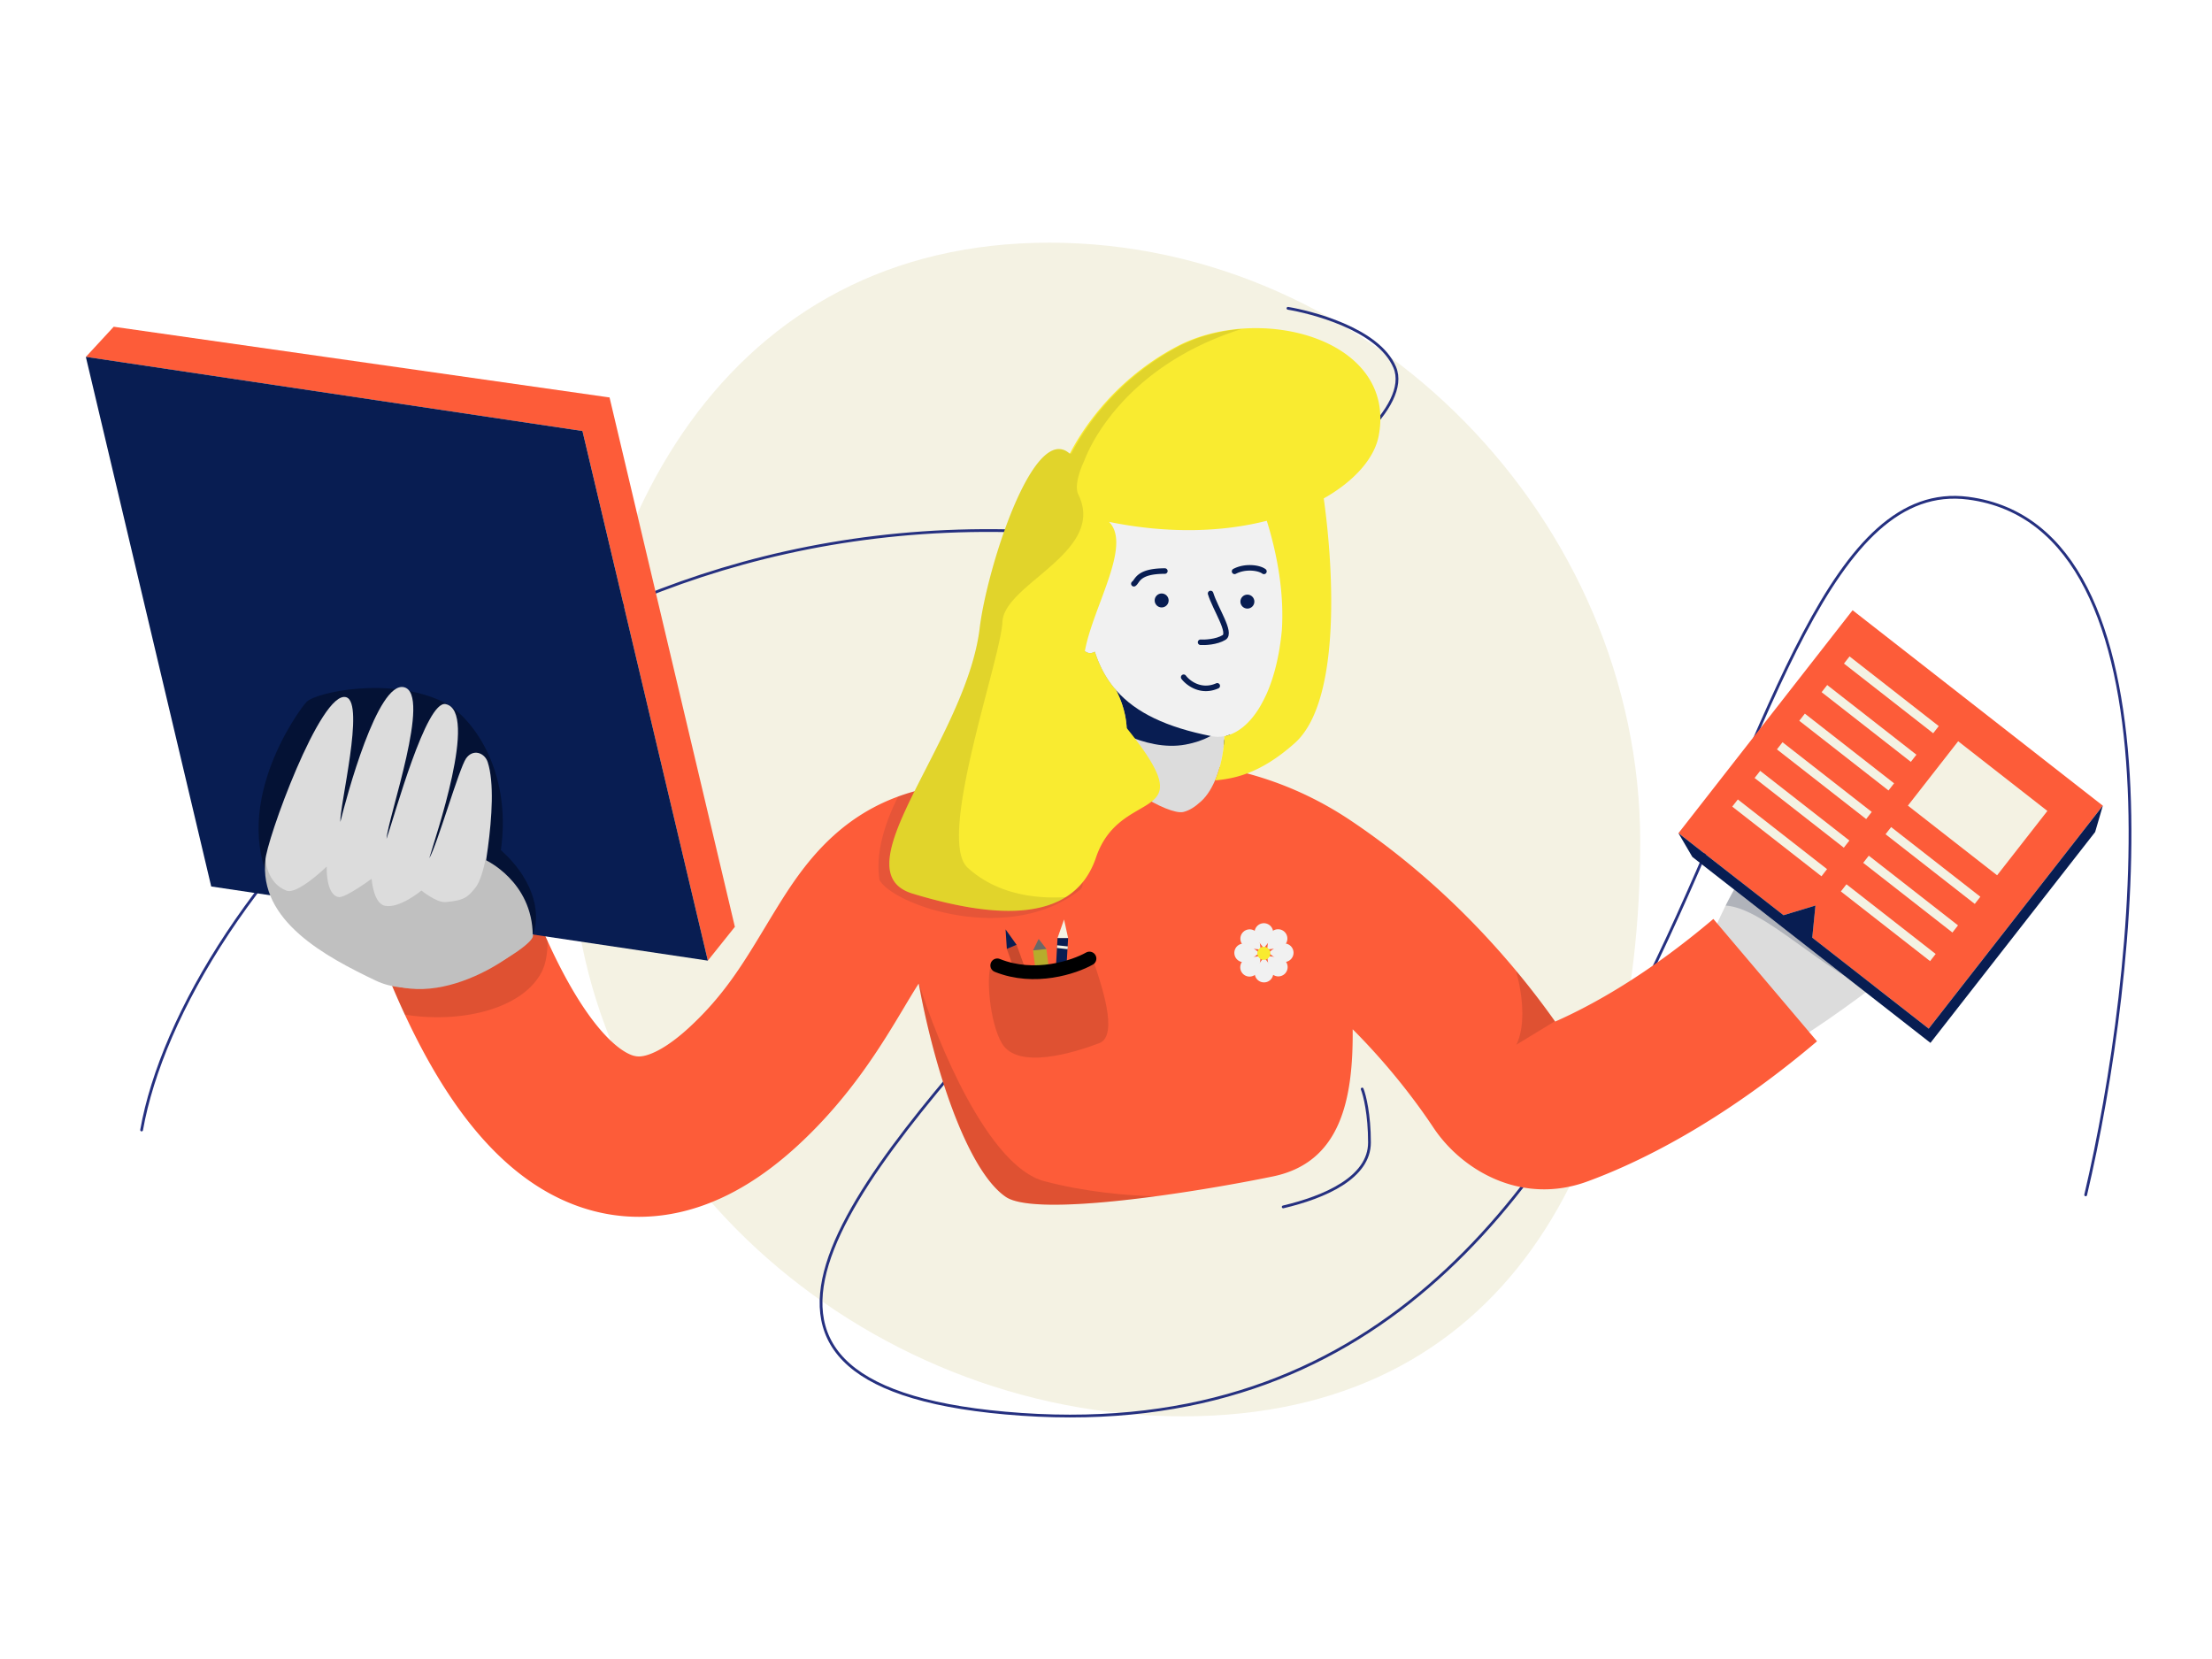 <svg xmlns="http://www.w3.org/2000/svg" width="800" height="600" fill="none" viewBox="0 0 800 600">
  <g class="woman_reading_a_book">
    <path fill="#fff" d="M0 0h800v600H0z"/>
    <path fill="#DCDCDC" d="M639.082 310.345c-6.208-3.104-17.481 20.621-24.079 38.344 4.896 11.363 17.129 31.886 22.672 32.995 6.929 1.385 63.189-41.295 67.901-48.778 4.711-7.483-14.689-29.654-24.943-34.92-8.204-4.213-26.144 12.918-37.692 30.378.554-4.25 2.349-14.915-3.859-18.019z" class="Vector 6"/>
    <path fill="#F4F2E3" d="M593.205 304.416c0 115.908-49.488 207.817-165.396 207.817-115.907 0-221.015-91.909-221.015-207.817S263.6 87.766 379.508 87.766s213.697 100.742 213.697 216.65z" class="Ellipse"/>
    <path stroke="#253080" stroke-linecap="round" d="M51.212 408.677c14.767-83.372 139.373-231.817 335.773-215.573 245.499 20.304-272.265 300.875-17.536 318.411 254.729 17.536 243.654-344.253 342.408-331.332 79.002 10.337 61.221 172.28 42.454 251.96" class="Vector"/>
    <path fill="#FD5C39" fill-rule="evenodd" d="M31.048 129.082l179.617 26.814 45.34 191.528 9.774-12.218-45.344-191.544-.057.072-179.253-25.566-10.077 10.914zm729.469 162.301l-90.501-70.686-62.978 80.633-.001.001.002.001 37.987 29.669 11.553-3.497-1.154 11.62 42.113 32.892 62.979-80.633zm-428.249 64.322c-.517.804-1.055 1.658-1.615 2.564a461.965 461.965 0 00-3.66 6.061l-.002.003-.001.001v.001c-7.873 13.183-19.243 32.219-38.373 49.86-12.531 11.556-26.801 20.636-42.86 24.235-16.845 3.775-33.252.958-47.877-7.309-26.771-15.133-45.634-47.315-60.153-84.673l54.061-21.009c13.804 35.519 26.603 50.651 34.633 55.19 2.774 1.568 4.552 1.675 6.651 1.205 2.885-.647 8.318-2.984 16.225-10.275 12.528-11.554 19.404-22.947 27.269-35.981l.004-.006c1.534-2.542 3.105-5.146 4.764-7.826 9.821-15.87 24.175-36.448 54.199-42.711 52.055-10.858 105.346-20.232 153.058 11.779 35.978 24.139 60.345 53.532 73.854 72.658 13.288-5.863 33.352-16.904 57.218-37.124l37.492 44.253c-34.999 29.652-64.725 43.978-83.07 50.697-23.91 8.758-45.464-4.137-55.645-19.45-5.87-8.83-15.608-21.952-29.226-35.607.225 25.393-4.329 48.187-28.846 53.232-28.316 5.827-85.62 14.869-96.602 7.399-13.352-9.083-25.413-43.956-31.498-77.167z" class="Primary" clip-rule="evenodd"/>
    <path fill="#000" fill-opacity=".12" fill-rule="evenodd" d="M146.429 366.954c-3.071-6.598-5.963-13.459-8.701-20.504l54.061-21.01a289.605 289.605 0 006.249 14.901c.005 4.565-.706 8.56-2.288 11.482-7.238 13.359-29.41 18.334-49.321 15.131z" class="Intersect" clip-rule="evenodd"/>
    <path fill="silver" d="M139.036 355.097c-19.01-8.633-38.164-21.767-42.045-34.923l65.098 6.203c10.462 1.098 31.55 4.347 32.202 8.56.814 5.265-31.492 30.95-55.255 20.16z" class="Vector 11"/>
    <g class="Group 3">
      <path fill="#081D52" d="M31.049 129.062L210.66 155.88l45.344 191.544-179.612-26.818-45.344-191.544z" class="Rectangle 2"/>
    </g>
    <g class="Group">
      <path fill="#F4F2E3" d="M628.511 289.132l32.268 25.203-2.02 2.587-32.268-25.203z" class="Rectangle 2_2"/>
      <path fill="#F4F2E3" d="M636.592 278.786l32.268 25.203-2.02 2.587-32.268-25.203z" class="Rectangle 2.1"/>
      <path fill="#F4F2E3" d="M644.672 268.44l32.268 25.203-2.02 2.587-32.268-25.203z" class="Rectangle 2.2"/>
      <path fill="#F4F2E3" d="M652.753 258.094l32.268 25.203-2.02 2.587-32.268-25.203z" class="Rectangle 2.3"/>
      <path fill="#F4F2E3" d="M660.833 247.749l32.268 25.203-2.02 2.587-32.268-25.203z" class="Rectangle 2.4"/>
      <path fill="#F4F2E3" d="M668.914 237.403l32.268 25.203-2.02 2.587-32.268-25.203z" class="Rectangle 2.5"/>
    </g>
    <g class="Group_2">
      <path fill="#F4F2E3" d="M667.794 319.815l32.268 25.203-2.02 2.587-32.268-25.203z" class="Rectangle 2_3"/>
      <path fill="#F4F2E3" d="M675.874 309.469l32.268 25.203-2.02 2.587-32.268-25.203z" class="Rectangle 2.1_2"/>
      <path fill="#F4F2E3" d="M683.955 299.123l32.268 25.203-2.02 2.587-32.268-25.203z" class="Rectangle 2.2_2"/>
      <path fill="#F4F2E3" d="M708.197 268.085l32.268 25.203-18.182 23.278-32.267-25.203z" class="Rectangle 2.5_2"/>
    </g>
    <path fill="#081D52" fill-rule="evenodd" d="M760.517 291.383l-62.979 80.633-42.113-32.892 1.154-11.62-11.553 3.497-37.989-29.671 5.018 8.583 83.221 65 2.039 1.593.857.669 59.564-76.261 2.781-9.531z" class="Union" clip-rule="evenodd"/>
    <path fill="#DCDCDC" d="M403.869 276.938c6.331-9.745 3.733-22.002-2.812-31.747 12.581-2.377 32.306.467 37.774 5.736 6.834 6.586 4.617 30.622-4.413 38.858-2.405 2.195-4.337 3.354-6.392 3.869-5.58 1.4-27.291-11.892-24.157-16.716z" class="Vector 2"/>
    <path fill="#081D52" fill-rule="evenodd" d="M441.469 255.416c.709 2.057 1.135 4.504 1.293 7.147-2.733 2.738-7.152 5.443-13.928 6.709-7.519 1.405-15.292-.65-21.38-3.354.372-6.182-1.566-12.603-4.905-18.344l38.92 7.842z" class="Intersect_2" clip-rule="evenodd"/>
    <path fill="#041235" fill-rule="evenodd" d="M192.686 337.97l-92.25-13.774c-19.341-30.861 7.748-67.5 10.401-70.315 3.249-3.447 30.051-9.402 49.485 0 9.589 4.639 25.009 23.868 20.832 53.573 13.49 12.163 14.044 24.687 11.532 30.516z" class="Intersect_3" clip-rule="evenodd"/>
    <path fill="#041235" fill-opacity=".09" fill-rule="evenodd" d="M324.844 288.071c-4.896 9.658-8.347 20.81-6.723 30.255 5.344 9.204 47.208 23.752 72.741 3.266 2.247-2.808-1.442-6.125-5.197-9.501-3.008-2.704-6.058-5.447-6.133-7.997l-24.1-23.045c-6.644 1.251-13.281 2.607-19.899 3.988a76.651 76.651 0 00-10.689 3.034z" class="Intersect_4" clip-rule="evenodd"/>
    <path fill="#F1F1F1" d="M464.105 216.812c0 34.462-13.444 51.894-25.934 49.436-32.54-6.405-44.189-21.084-45.08-49.436-.891-28.352 2.857-45.043 31.209-45.934 28.352-.891 38.914 17.582 39.805 45.934z" class="Ellipse 2"/>
    <path fill="#F1F1F1" d="M385.197 215.106c5.588-2.89 9.073 1.205 10.116 3.613 2.558 3.513 6.32 15.916-.703 17.477-4.335.963-16.397-17.477-9.413-21.09z" class="Vector 15"/>
    <g class="Group 6">
      <path fill="#081D52" d="M382.474 339.231l3.826.017-.72 12.491-3.756-.691.65-11.817z" class="Rectangle 2.1_3"/>
      <path fill="#F4F2E3" d="M386.297 339.249l-1.471-6.702-2.351 6.691 3.822.011z" class="Vector 9.1"/>
      <path fill="#F4F2E3" fill-rule="evenodd" d="M386.102 343.285l-3.847-.435.067-.977 3.886.413-.106.999z" class="Vector 10 (Stroke)" clip-rule="evenodd"/>
    </g>
    <path fill="#000" fill-opacity=".21" d="M364.134 343.163l3.526-1.485 3.551 9.802-3.907.658-3.17-8.975z" class="Rectangle 2_4"/>
    <path fill="#081D53" d="M367.657 341.701l-3.981-5.587.462 7.077 3.519-1.49z" class="Vector 9"/>
    <g class="Group 7.1">
      <path fill="#B6AC2C" d="M373.622 343.688l4.828-.477 1.118 8.835-4.98-.669-.966-7.689z" class="Rectangle 2_5"/>
      <path fill="#6C6867" d="M378.458 343.216l-2.81-3.63-2.034 4.118 4.844-.488z" class="Vector 9_2"/>
    </g>
    <path stroke="#000" stroke-linecap="round" stroke-width="5" d="M394.015 346.679c-5.483 3.094-19.824 7.92-33.331 2.47" class="Vector 2_2"/>
    <path fill="#000" fill-opacity=".12" d="M397.542 377.285c7.255-2.755.681-21.426-2.237-30.197-12.142 4.862-25.698 4.592-36.681 1.458-2.098 3.431-.861 21.103 3.743 28.825 5.755 9.653 26.107 3.358 35.175-.086z" class="Vector 3"/>
    <path stroke="#081D52" stroke-linecap="round" stroke-width="2" d="M437.826 214.637c1.682 5.51 7.634 14.222 4.881 15.908-2.753 1.685-7.047 1.846-8.5 1.738" class="Vector 9_3"/>
    <g class="Group 8">
      <path fill="#081D52" d="M409.532 210.286a1 1 0 101.127 1.652l-1.127-1.652zm11.757-2.76a1 1 0 000-2v2zm-10.63 4.412c.292-.2.513-.451.685-.671.162-.208.343-.474.487-.675.313-.435.673-.886 1.25-1.313 1.152-.853 3.369-1.753 8.208-1.753v-2c-5.052 0-7.761.934-9.398 2.146-.817.605-1.318 1.244-1.684 1.754-.195.272-.309.443-.44.611-.121.155-.193.22-.235.249l1.127 1.652z" class="Vector 10"/>
      <path fill="#081D52" d="M457.736 205.862a1 1 0 01-1.231 1.577l1.231-1.577zm-10.789 1.672a1.001 1.001 0 01-.939-1.767l.939 1.767zm9.558-.095c-.622-.485-2.071-.977-3.94-1.064-1.828-.084-3.873.232-5.618 1.159l-.939-1.767c2.134-1.133 4.554-1.486 6.649-1.389 2.054.094 3.987.632 5.079 1.484l-1.231 1.577z" class="Vector 10.3"/>
    </g>
    <path fill="#081D52" d="M427.309 245.557a1 1 0 111.594-1.207l-1.594 1.207zm12.535 1.57a1 1 0 01.811 1.828l-.811-1.828zm-10.941-2.777c1.459 1.926 5.673 5.114 10.941 2.777l.811 1.828c-6.474 2.871-11.603-1.096-13.346-3.398l1.594-1.207z" class="Vector 10.2"/>
    <g class="Group 9">
      <circle cx="420.129" cy="217.164" r="2.527" fill="#081D52" class="Ellipse 3"/>
    </g>
    <g class="Group 9.1">
      <circle cx="451.135" cy="217.578" r="2.527" fill="#081D52" class="Ellipse 3_2"/>
    </g>
    <path fill="#000" fill-opacity=".31" fill-rule="evenodd" d="M407.477 263.297c-3.438-4.257-7.722-9.241-12.992-15.107-2.731-3.04-3.043-7.502-2.128-12.67.857.554 1.634.812 2.253.675a5.13 5.13 0 001.356-.5c1.715 5.388 4.242 10.024 7.732 13.991 2.205 4.35 3.587 9.011 3.779 13.611z" class="Subtract" clip-rule="evenodd"/>
    <path stroke="#253080" stroke-linecap="round" d="M462.422 176.868c20.546-7.225 47.957-29.939 41.996-44.028-5.961-14.089-31.046-20.095-38.609-21.337" class="Vector 13"/>
    <path stroke="#253080" stroke-linecap="round" d="M464.082 436.493c14.944-3.516 31.206-10.548 31.206-23.295 0-10.197-1.758-17.141-2.637-19.339" class="Vector 14"/>
    <path fill="#F1F1F1" d="M460.509 351.932a3.364 3.364 0 11-6.728 0c0-1.857 3.364-5.624 3.364-5.624s3.364 3.767 3.364 5.624z" class="Ellipse 4"/>
    <path fill="#F1F1F1" d="M460.458 337.256a3.364 3.364 0 10-6.728 0c0 1.858 3.364 5.624 3.364 5.624s3.364-3.766 3.364-5.624z" class="Ellipse 4.1"/>
    <path fill="#F1F1F1" d="M449.782 347.983a3.364 3.364 0 110-6.728c1.858 0 5.624 3.364 5.624 3.364s-3.766 3.364-5.624 3.364z" class="Ellipse 4.2"/>
    <path fill="#F1F1F1" d="M464.458 347.933a3.364 3.364 0 100-6.728c-1.858 0-5.624 3.364-5.624 3.364s3.766 3.364 5.624 3.364z" class="Ellipse 4.3"/>
    <path fill="#F1F1F1" d="M449.534 341.802a3.365 3.365 0 014.758-4.757c1.313 1.313 1.598 6.355 1.598 6.355s-5.042-.285-6.356-1.598z" class="Ellipse 4.4"/>
    <path fill="#F1F1F1" d="M459.948 352.143a3.363 3.363 0 104.757-4.757c-1.313-1.314-6.355-1.598-6.355-1.598s.285 5.042 1.598 6.355z" class="Ellipse 4.5"/>
    <path fill="#F1F1F1" d="M459.912 337.008a3.365 3.365 0 014.757 4.758c-1.313 1.313-6.355 1.598-6.355 1.598s.284-5.042 1.598-6.356z" class="Ellipse 4.6"/>
    <path fill="#F1F1F1" d="M449.571 347.422a3.364 3.364 0 104.757 4.757c1.313-1.314 1.598-6.355 1.598-6.355s-5.042.284-6.355 1.598z" class="Ellipse 4.7"/>
    <path fill="#F9EB30" fill-rule="evenodd" d="M498.61 157.689c6.766-35.28-43.233-48.21-73.197-32.261-23.971 12.759-35.297 32.38-38.519 38.663-13.104-11.83-30.005 41.727-32.572 63.048-2.022 16.802-11.228 34.808-19.356 50.705-11.431 22.357-20.729 40.543-4.911 45.345 27.064 8.216 57.842 12.111 66.323-13.039 3.491-10.35 10.332-14.312 15.676-17.407 8.38-4.852 13.08-7.574-4.578-29.446-.191-4.6-1.573-9.261-3.778-13.611-3.491-3.967-6.017-8.603-7.732-13.991a5.144 5.144 0 01-1.356.5c-.619.137-1.396-.121-2.253-.675.957-5.401 3.255-11.572 5.535-17.695 4.411-11.847 8.756-23.516 3.196-29.082 22.043 4.484 41.463 3.577 57.068-.397 3.946 12.724 6.302 26.521 5.436 39.687-.87 9.132-2.796 16.707-5.392 22.651a54.13 54.13 0 01-2.785 5.364c-3.634 5.884-8.065 9.332-12.604 10.206-.162 5.404-1.321 11.215-3.378 15.998 6.059-.604 15.834-1.876 28.866-13.529 16.352-14.622 14.314-60.833 10.453-88.457 11.343-6.423 18.348-14.703 19.858-22.577zm-41.515 189.454a2.356 2.356 0 100-4.713 2.356 2.356 0 000 4.713z" class="Secondary" clip-rule="evenodd"/>
    <path fill="#000" fill-opacity=".12" fill-rule="evenodd" d="M417.895 432.666c-10.247-.254-25.475-1.567-40.262-5.49-20.229-5.367-38.704-50.229-45.412-71.989v.264c6.07 33.287 18.158 68.315 31.545 77.421 6.645 4.52 30.249 2.995 54.129-.206z" class="Intersect_5" clip-rule="evenodd"/>
    <path fill="#000" fill-opacity=".12" fill-rule="evenodd" d="M548.597 351.417a293.666 293.666 0 0113.758 17.929c-4.913 3-10.851 6.611-13.958 8.497 3.922-7.843 1.634-20.696 0-26.142l.2-.284z" class="Intersect_6" clip-rule="evenodd"/>
    <path fill="#DCDCDC" d="M159.392 349.341c14.927 1.133 13.532-22.659 13.532-22.659s8.237-36.366 3.458-51.057c-1.102-3.39-5.284-4.928-7.811-1.349-2.527 3.579-10.591 31.683-13.307 36.097 1.976-6.985 17.961-53.124 5.934-55.721-7.081-1.529-18.391 40.093-21.405 48.725.517-7.83 16.424-52.378 6.337-54.833-9.585-2.333-20.861 39.876-23.041 48.731-.297-5.886 8.925-42.892 2.165-45.099-9.193-3.001-29.15 52.406-29.274 59.001-.585 31.318 44.883 36.759 63.412 38.164z" class="Vector 8"/>
    <path fill="silver" d="M135.848 354.629c-17.626-8.448-42.566-21.448-39.809-43.997 0 0 .273 8.736 7.622 11.497 3.966 1.49 14.496-8.733 14.496-8.733s-.41 10.403 4.405 11.044c2.414.322 11.832-6.614 11.832-6.614s.618 8.865 4.762 9.751c5.319 1.139 13.252-5.5 13.252-5.5s5.491 4.422 8.658 4.18c7.331-.56 8.374-2.246 10.759-5.075 2.386-2.83 3.721-10.179 3.721-10.179s17.006 7.704 17.133 27.353c1.492 3.354-34.798 26.832-56.831 16.273z" class="Vector 11.1"/>
    <path fill="#041235" fill-opacity=".2" fill-rule="evenodd" d="M667.524 353.237c-5.501-3.479-10.727-7.232-15.651-10.767-10.825-7.772-20.186-14.493-27.776-14.947a122.108 122.108 0 013.081-5.798l40.346 31.512z" class="Subtract_2" clip-rule="evenodd"/>
    <path fill="#000" fill-opacity=".1" fill-rule="evenodd" d="M384.48 162.641c.816.259 1.622.735 2.414 1.45l.12-.233c.124.097.246.199.365.307 3.222-6.283 14.548-25.905 38.519-38.664 6.96-3.704 15-5.85 23.159-6.521-45.741 14.473-56.866 47.548-56.866 47.548s-4.155 8.342-2.207 12.297c6.132 12.453-4.672 21.554-14.475 29.81-6.572 5.536-12.694 10.693-12.957 16.226-.206 4.324-2.641 13.661-5.536 24.762-6.333 24.286-14.867 57.015-7.077 64.156 10.669 9.78 24.819 11.336 35.533 10.675-13.573 8.487-35.501 4.781-55.417-1.265-15.818-4.802-6.52-22.988 4.911-45.345 8.128-15.897 17.334-33.903 19.356-50.705 2.297-19.078 16.071-63.966 28.331-64.724a8.299 8.299 0 011.827.226z" class="Intersect_7" clip-rule="evenodd"/>
  </g>
</svg>
